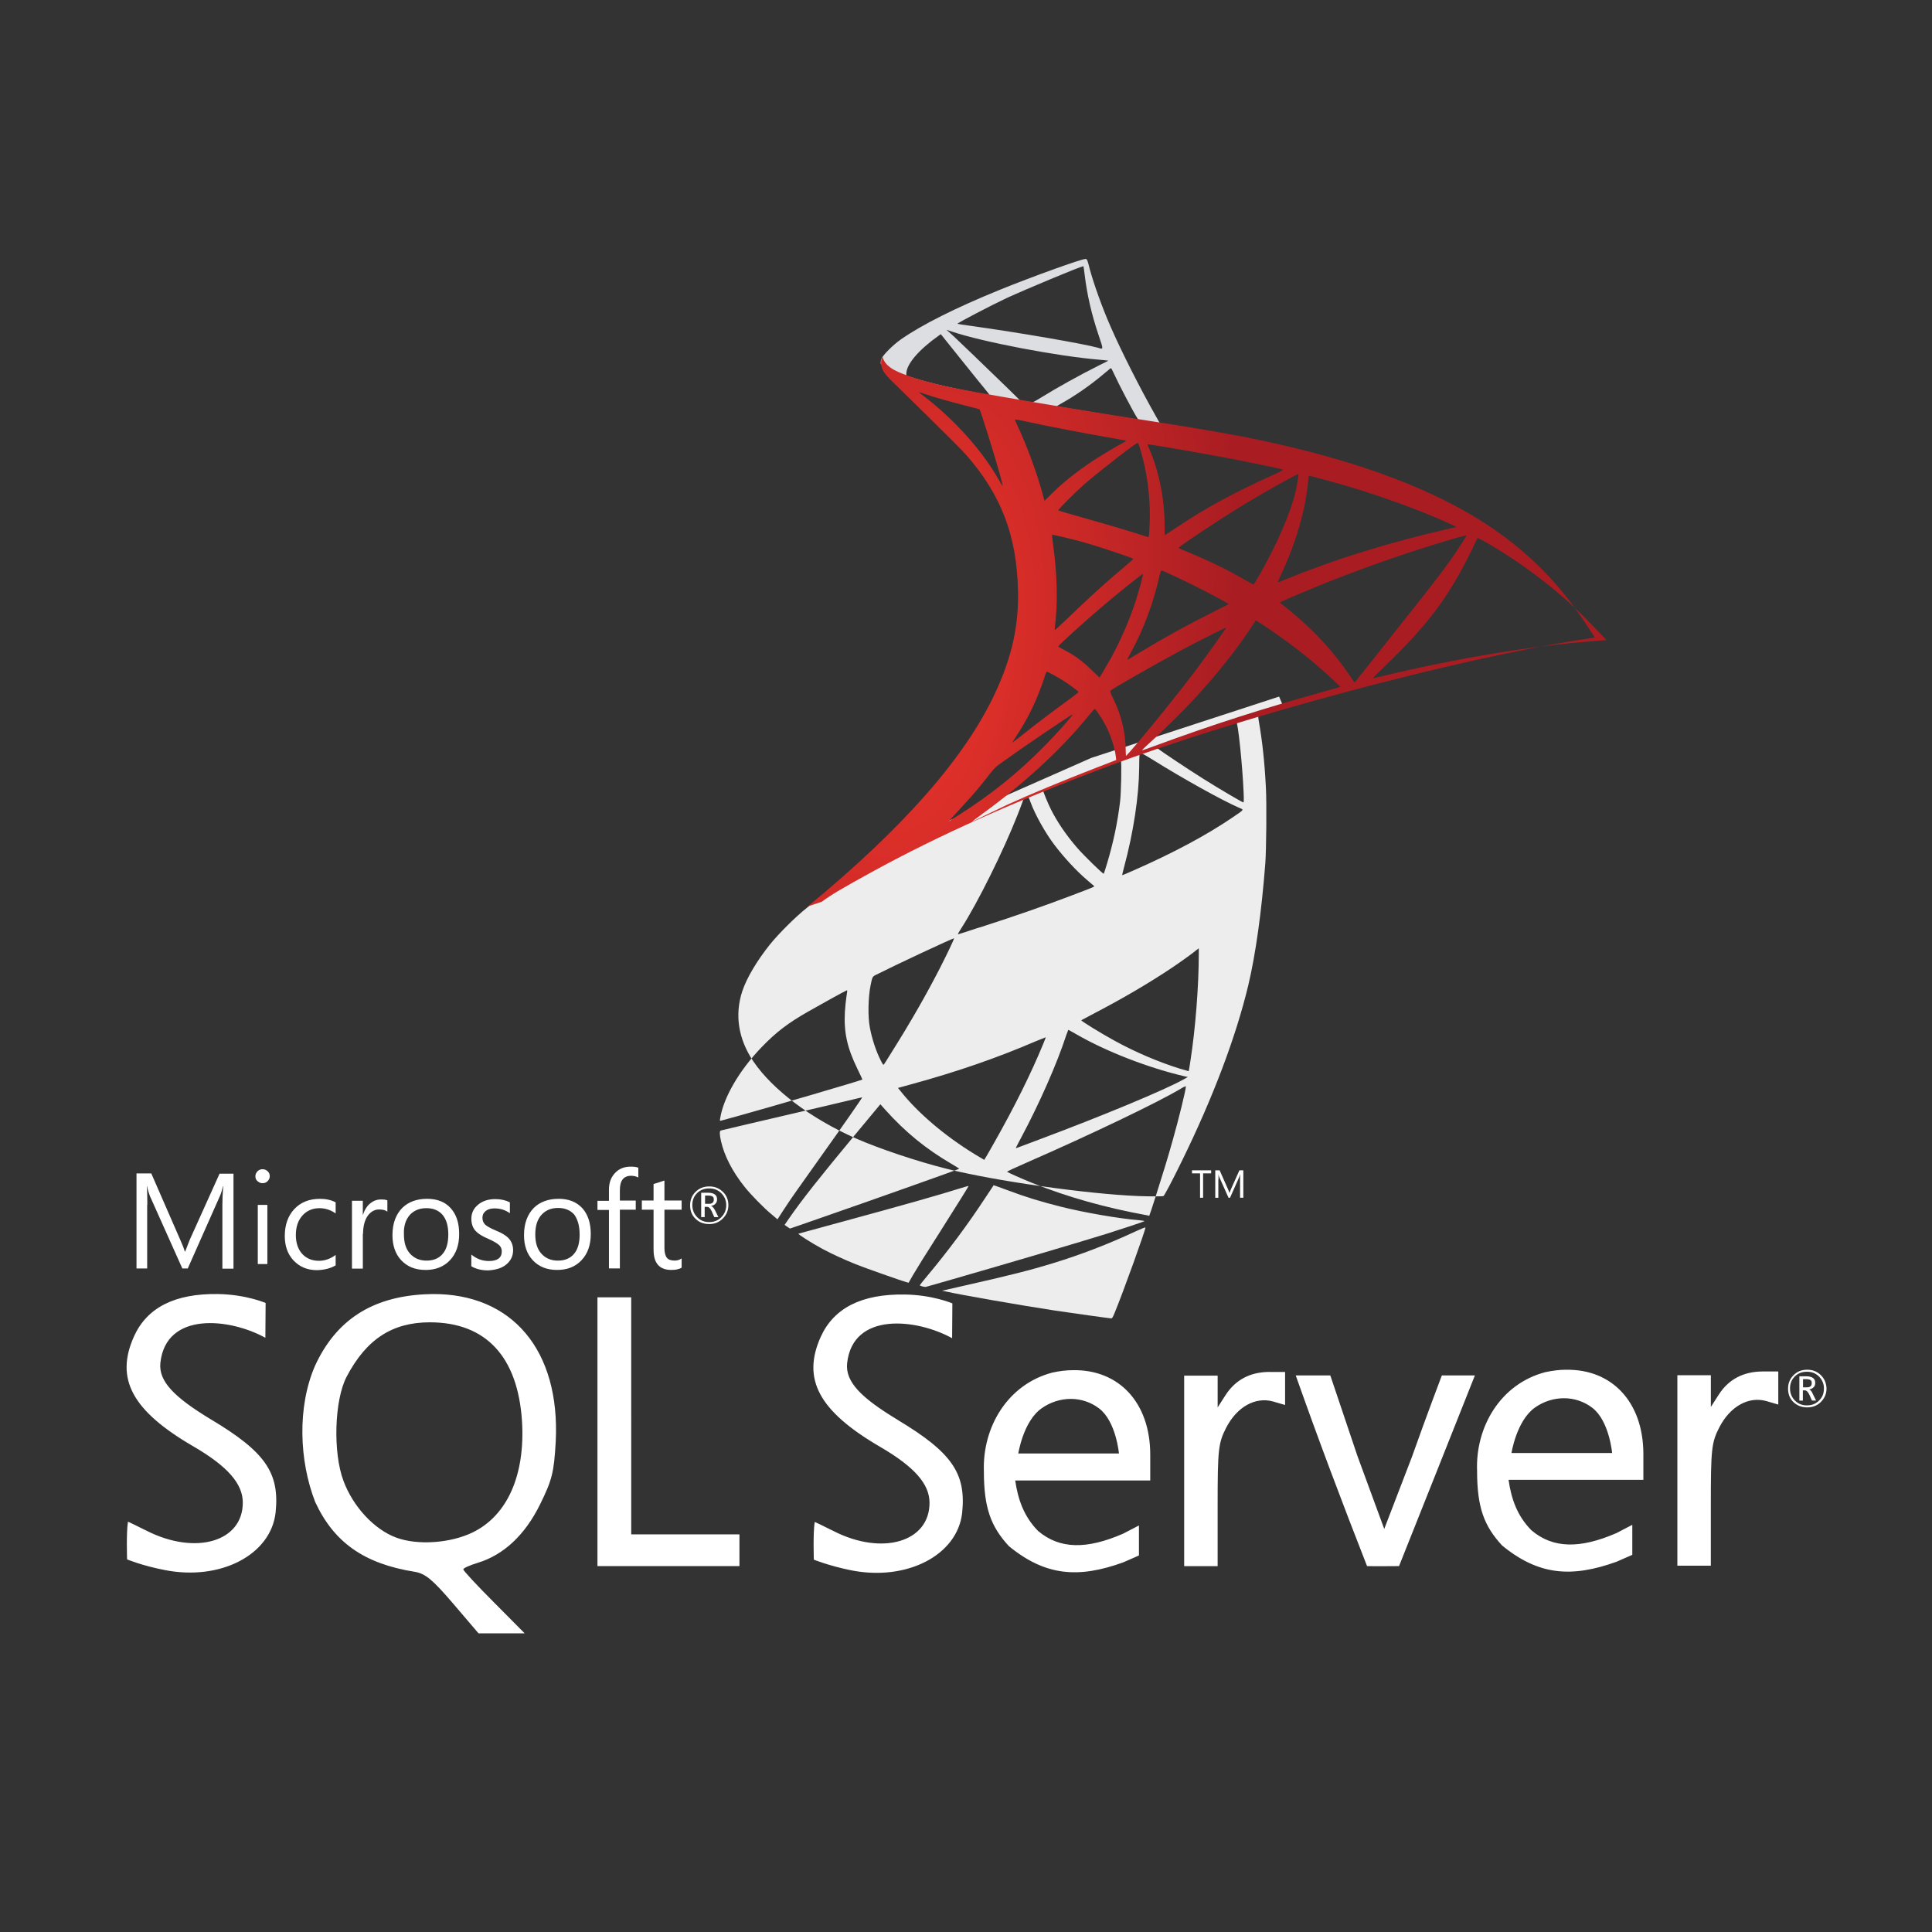 <?xml version="1.0" encoding="UTF-8"?>
<!DOCTYPE svg PUBLIC "-//W3C//DTD SVG 1.1//EN" "http://www.w3.org/Graphics/SVG/1.1/DTD/svg11.dtd">
<!-- Creator: CorelDRAW 2018 (64 Bit Versão de avaliação) -->
<svg xmlns="http://www.w3.org/2000/svg" xml:space="preserve" width="100mm" height="100mm" version="1.1" style="shape-rendering:geometricPrecision; text-rendering:geometricPrecision; image-rendering:optimizeQuality; fill-rule:evenodd; clip-rule:evenodd"
viewBox="0 0 10000 10000"
 xmlns:xlink="http://www.w3.org/1999/xlink">
 <rect x="0" y="0" width="10000" height="10000" fill="#333333" stroke="none"/>
 <defs>
  <style type="text/css">
   <![CDATA[
    .fil3 {fill:white}
    .fil0 {fill:url(#id0)}
    .fil1 {fill:url(#id1)}
    .fil2 {fill:url(#id2)}
   ]]>
  </style>
  <linearGradient id="id0" gradientUnits="userSpaceOnUse" x1="-7973.18" y1="3973.91" x2="-5130.09" y2="5656.82">
   <stop offset="0" style="stop-opacity:1; stop-color:#909CA9"/>
   <stop offset="1" style="stop-opacity:1; stop-color:#EDEDEE"/>
  </linearGradient>
  <linearGradient id="id1" gradientUnits="userSpaceOnUse" x1="-7918.46" y1="35613.71" x2="-5628.94" y2="35613.71">
   <stop offset="0" style="stop-opacity:1; stop-color:#939FAB"/>
   <stop offset="1" style="stop-opacity:1; stop-color:#DCDEE1"/>
  </linearGradient>
  <radialGradient id="id2" gradientUnits="userSpaceOnUse" gradientTransform="matrix(-0.67 -0.101 -0.204 1.341 8582 -699)" cx="4718.06" cy="3439.82" r="2388.6" fx="4718.06" fy="3439.82">
   <stop offset="0" style="stop-opacity:1; stop-color:#EE352C"/>
   <stop offset="1" style="stop-opacity:1; stop-color:#A91D22"/>
  </radialGradient>
 </defs>
 <g id="Camada_x0020_1">
  <g id="_2371313811776">
   <path class="fil0" d="M6620.59 3605.47l-971.7 317.3 -845.36 373.1 -236.5 62.44c-60.23,57.29 -123.39,115.32 -191.69,174.07 -74.92,64.63 -144.69,123.4 -198.31,165.99 -59.49,47.01 -147.63,135.14 -192.43,190.95 -66.84,83.73 -119.71,172.59 -142.48,240.91 -40.4,123.39 -20.56,248.24 57.29,363.56 99.89,146.89 298.93,296.71 531.01,398.81 118.26,52.15 317.29,118.98 467.12,156.44 248.98,63.16 730.79,131.47 995.92,141.76 53.61,2.2 125.59,2.2 128.52,0 5.89,-3.69 47.02,-82.26 94.76,-179.94 163.06,-332.72 280.57,-644.87 344.46,-911.47 38.19,-161.58 68.3,-376.78 88.12,-631.63 5.15,-71.24 7.35,-309.94 2.94,-390.74 -6.61,-132.2 -18.36,-239.43 -36.71,-344.46 -2.94,-15.42 -3.68,-29.38 -2.21,-30.11 2.93,-2.21 11.74,-5.14 131.46,-39.67l-24.22 -57.28 0 -0.02 0.01 0 0 -0.01zm-221.81 130.01c8.81,0 32.31,225.48 38.18,367.97 1.48,30.11 0.73,49.94 -0.73,49.94 -5.87,0 -124.13,-69.76 -208.58,-122.64 -73.45,-46.28 -212.99,-138.83 -235.02,-156.45 -7.36,-5.14 -6.63,-5.87 53.61,-26.44 102.08,-34.53 344.46,-112.38 352.54,-112.38zm-495.03 163.06c6.61,0 23.5,9.53 63.89,34.51 151.3,94.75 356.96,209.33 445.09,247.53 27.17,11.75 30.1,7.33 -32.32,49.94 -133.67,91.07 -300.4,180.67 -504.58,271.01 -35.99,16.16 -66.1,28.64 -66.83,28.64 -1.46,0 2.93,-18.35 8.8,-40.39 49.21,-182.89 77.13,-367.98 78.6,-516.34 0.74,-73.45 0.74,-73.45 7.35,-75.64 -1.48,0.74 -0.74,0.74 0,0.74zm-102.09 38.92c4.4,4.4 1.47,168.93 -4.41,213.73 -13.22,107.23 -33.79,207.11 -67.56,319.5 -8.08,27.15 -15.44,49.93 -16.89,51.4 -2.96,3.67 -103.58,-94.75 -136.63,-132.94 -57.29,-66.11 -102.08,-132.21 -135.13,-196.84 -16.9,-33.05 -43.33,-97.67 -41.13,-99.88 11.75,-8.08 398.81,-157.9 401.75,-154.97l0 0zm-480.34 188.75c0.73,0 1.46,0 2.21,0.73 1.46,1.47 6.61,13.23 11.02,26.44 23.49,63.9 76.37,157.91 121.92,218.14 49.94,66.11 115.31,136.61 169.65,182.88 17.63,14.69 33.78,28.64 35.98,30.85 4.41,4.41 5.88,3.66 -113.84,49.21 -138.8,52.88 -290.11,105.76 -463.44,161.57 -38.43,10.89 -83.59,27.82 -123.1,39.11 -6.62,2.21 -4.41,-1.47 14.68,-31.58 85.93,-134.41 216.66,-398.08 290.11,-584.63 12.49,-32.32 24.98,-64.63 27.18,-71.98 2.94,-10.29 6.61,-13.95 16.15,-19.1 5.14,-1.45 10.29,-2.93 12.49,-2.93l-1.01 1.29zm-383.38 730.78c2.19,1.48 -35.27,80.06 -71.99,152.04 -71.24,138.81 -149.09,275.43 -253.38,441.41 -17.63,28.64 -34.52,55.09 -36.72,58.03 -3.67,5.14 -5.15,3.66 -16.9,-19.1 -24.97,-49.21 -45.54,-112.38 -56.55,-170.4 -11.03,-57.3 -8.82,-157.17 3.67,-218.87 9.54,-45.53 8.82,-44.79 30.85,-55.82 94.01,-47.73 398.08,-190.22 401.02,-187.29l0 0zm1266.93 51.42l0 30.85c0,163.78 -17.62,388.53 -43.34,552.32 -4.41,28.64 -8.09,52.13 -8.81,52.88 0,0 -21.3,-5.87 -46.27,-13.23 -110.16,-34.52 -229.88,-85.2 -337.85,-144.68 -71.26,-38.93 -174.81,-102.83 -171.86,-105.78 0.72,-0.72 31.57,-16.88 67.55,-35.98 143.98,-74.91 282.04,-155.7 401.76,-235.76 44.81,-30.12 112.37,-78.58 127.07,-91.81l11.75 -8.81 0 0zm-1821.46 217.39c2.93,0 2.2,5.88 -2.21,32.32 -2.94,19.1 -6.61,54.35 -8.07,78.58 -5.89,107.24 11.75,186.56 64.63,295.26 14.69,30.11 26.45,55.09 25.71,55.81 -5.15,4.42 -491.35,146.91 -644.13,188.77 -45.53,12.48 -85.19,23.5 -88.14,24.22 -5.13,1.48 -5.87,0.75 -3.67,-11.75 16.89,-107.96 99.16,-248.98 213.73,-367.96 76.39,-79.32 137.35,-125.59 241.64,-185.09 74.91,-42.59 190.22,-106.48 199.04,-109.42 0,-0.74 0.73,-0.74 1.46,-0.74l0.01 0zm1145.76 204.92c0.73,-0.73 18.36,8.82 39.65,21.3 157.18,91.08 376.05,175.54 562.59,218.87l16.9 3.68 -23.5 13.21c-97.68,54.35 -418.64,188.02 -746.94,310.68 -47.75,17.62 -94.75,35.26 -103.57,38.92 -8.81,3.67 -16.89,5.88 -16.89,5.15 0,-0.75 13.22,-26.45 30.1,-58.03 91.81,-171.86 184.36,-381.18 231.37,-526.6 5.89,-13.96 9.55,-26.44 10.29,-27.18l0 0zm-116.78 38.19c0.75,0.75 -5.14,16.16 -12.49,33.79 -63.89,154.97 -147.63,323.9 -254.86,513.39 -27.17,48.48 -49.94,87.41 -50.68,87.41 -0.73,0 -22.77,-13.23 -49.2,-29.39 -155.72,-95.48 -293.79,-212.99 -384.12,-326.83l-13.23 -16.16 66.83 -18.37c239.44,-65.36 442.87,-135.87 644.86,-222.53 28.65,-11.76 52.16,-21.31 52.89,-21.31l0 0zm725.65 253.39c0,0 0.73,0.74 0,0 0.73,16.9 -36.73,168.2 -67.58,277.62 -25.7,91.81 -47.75,163.79 -88.13,290.85 -17.63,55.83 -33.04,102.09 -33.79,102.09 -0.73,0 -5.14,-0.73 -9.54,-2.19 -218.13,-39.67 -413.5,-94.76 -597.12,-168.2 -51.42,-20.57 -124.86,-53.62 -129.26,-57.29 -1.47,-1.48 42.6,-22.04 98.42,-46.28 334.18,-146.15 680.84,-312.14 799.82,-383.37 13.95,-8.82 24.97,-13.22 27.18,-13.22l0 -0.01zm-1675.3 57.29c1.46,1.47 -91.81,135.88 -222.55,318.76 -45.54,63.9 -98.42,138.81 -118.24,166.72 -19.84,27.91 -49.95,71.98 -66.84,98.42l-30.86 47.74 -33.05 -27.91c-38.93,-32.32 -106.49,-101.36 -136.61,-139.55 -63.16,-78.58 -105.75,-161.58 -122.65,-237.22 -8.08,-35.26 -8.08,-52.9 -0.74,-55.09 11.01,-2.93 207.12,-49.21 390.74,-91.82 102.09,-23.49 220.33,-51.4 262.93,-61.68 42.6,-10.3 77.13,-18.37 77.87,-18.37l0 0zm94 36l23.5 26.43c105.77,118.25 213.74,205.67 344.47,282.03 23.51,13.23 41.13,24.98 39.65,25.73 -5.13,3.66 -453.89,163.03 -661.74,235.01 -116.78,41.12 -213,74.17 -213.72,74.17 -0.73,0 -7.35,-4.4 -14.7,-9.54l-13.22 -9.55 21.3 -30.84c69.03,-99.89 155.72,-209.32 344.47,-437l129.99 -156.44 0 0zm586.11 419.36c0.72,-0.73 33.04,11.02 72.7,25.72 95.49,35.99 171.12,58.75 272.49,84.46 124.86,31.59 305.54,62.43 412.04,71.24 16.16,1.47 24.97,2.94 22.03,5.15 -5.15,2.94 -113.1,38.93 -192.43,63.9 -126.33,39.65 -511.92,153.49 -826.27,243.84 -58.02,16.89 -107.97,30.84 -110.9,31.57 -7.34,1.48 -31.59,-5.14 -31.59,-8.08 0,-1.46 17.63,-24.22 38.93,-49.2 105.76,-126.33 210.79,-267.34 298.2,-401.01 24.22,-36.74 44.8,-66.85 44.8,-67.58l0 -0.01zm-129.28 3.69c0.73,0.73 -51.41,84.45 -142.47,228.4 -38.94,60.96 -82.27,130 -97.7,154.24 -14.69,23.51 -36.72,60.23 -49.2,80.79l-21.3 37.47 -11.01 -2.94c-26.45,-7.35 -212.27,-72.72 -261.48,-92.55 -60.96,-24.24 -124.12,-53.61 -171.13,-78.58 -58.75,-31.59 -132.19,-78.6 -126.32,-80.06 1.46,-0.73 102.09,-27.92 223.27,-60.96 321.69,-87.41 500.16,-138.08 616.95,-174.8 21.31,-6.61 39.66,-11.76 40.39,-11.01l0 0zm914.41 214.45l0.73 0c2.94,7.35 -116.04,337.85 -159.39,442.14 -9.53,23.51 -13.19,29.39 -18.34,28.64 -12.49,-0.72 -185.08,-24.96 -290.12,-40.39 -182.87,-27.9 -489.88,-81.53 -567,-99.15l-17.62 -3.67 109.42 -24.98c235.03,-52.88 348.14,-81.52 462.71,-116.78 144.69,-44.06 287.92,-99.15 432.6,-166.71 22.77,-10.29 41.86,-18.37 47.01,-19.1l0 0z"/>
   <path class="fil1" d="M5618.78 1340.4c-16.16,-2.19 -276.9,91.82 -445.08,160.11 -226.96,92.56 -403.22,180.7 -511.92,257.06 -40.39,28.66 -91.08,79.33 -99.15,99.16 -2.93,7.34 -4.41,16.16 -4.41,24.97l98.42 93.27 234.29 74.92 557.46 99.89 637.5 109.44 6.62 -55.09c-2.2,0 -3.68,-0.73 -5.86,-0.73l-83.75 -13.23 -16.88 -30.11c-86.67,-152.77 -182.15,-342.26 -237.96,-470.06 -43.33,-99.15 -84.47,-213.72 -107.24,-295.98 -12.49,-49.94 -13.95,-52.88 -22.02,-53.61l0 -0.02 -0.02 0.01 0 0zm-11.76 37.47l0.75 0c0.73,0.72 3.66,21.3 6.61,45.52 12.47,102.84 35.26,201.98 71.24,309.22 27.17,80.79 27.17,76.39 -4.41,66.83 -74.91,-20.56 -410.56,-78.58 -653.66,-112.36 -38.93,-5.15 -71.98,-10.29 -71.98,-11.02 -2.94,-2.93 175.53,-96.22 254.12,-132.93 100.62,-46.28 376.78,-161.59 397.33,-165.26l0 0zm-708.02 329.03l28.66 9.54c155.69,52.89 547.15,127.81 763.1,145.43 24.22,2.21 44.8,4.42 45.52,4.42 0.73,0.73 -19.82,11.75 -46.26,24.22 -104.29,52.15 -218.87,116.05 -298.19,165.26 -23.5,14.68 -44.81,26.44 -47.74,26.44 -2.94,0 -18.35,-2.94 -34.51,-5.14l-29.38 -4.42 -73.44 -71.98c-129.26,-125.58 -230.62,-222.53 -269.55,-259.26l-38.2 -34.51 -0.01 0zm-29.37 22.77l103.56 129.27c56.55,71.24 113.84,141.01 126.34,156.43 12.47,15.43 22.76,27.92 22.03,28.65 -2.94,2.21 -149.82,-26.44 -227.69,-44.06 -80.05,-18.37 -113.1,-27.18 -162.31,-42.6l-40.4 -13.23 0 -10.29c0.73,-49.21 63.17,-122.65 168.93,-197.56l9.55 -6.61 -0.01 0zm879.88 176.27c2.95,0 6.61,6.61 15.42,26.44 24.97,55.08 102.84,203.45 121.92,232.08 5.89,9.56 16.16,10.29 -87.39,-6.6 -248.98,-40.41 -329.04,-53.61 -329.04,-55.08 0,-0.73 7.35,-5.88 16.89,-11.02 77.12,-42.59 154.97,-96.95 224.02,-154.97 16.89,-13.96 32.31,-27.18 35.24,-29.39 0.74,-1.47 2.21,-2.2 2.95,-1.47l-0.01 0.01z"/>
   <path class="fil2" d="M4567.76 1846.45c0,0 -16.15,25.71 -0.73,63.9 9.56,23.5 37.46,52.14 69.04,81.52 0,0 326.83,318.76 366.49,364.3 180.67,208.58 259.27,414.23 266.61,697.74 4.41,182.14 -30.12,342.25 -116.05,528.07 -152.77,333.45 -475.2,701.42 -972.43,1109.78l72.73 -24.24c47,-35.26 110.9,-72.71 260.73,-154.97 345.92,-189.51 735.19,-363.57 1212.59,-542.78 687.44,-258.53 1817.79,-561.13 2461.16,-659.54l66.85 -10.29 -10.29 -16.16c-58.75,-91.08 -99.15,-147.62 -147.64,-207.85 -141,-174.8 -312.12,-316.55 -521.45,-434.07 -287.91,-160.84 -660.29,-286.43 -1131.8,-379.7 -88.87,-17.64 -284.24,-51.42 -442.88,-75.66 -336.39,-52.13 -553.79,-88.13 -793.22,-129.26 -85.92,-14.69 -214.46,-36.72 -299.66,-55.08 -44.07,-9.56 -128.52,-29.39 -194.62,-52.15 -52.88,-20.58 -129.27,-41.14 -145.43,-103.57l0 0.01zm189.5 183.62c0.73,-0.73 12.48,3.66 27.91,8.81 27.91,9.54 63.89,20.56 106.5,32.32 31.97,8.8 65.04,18.06 96.78,26 44.07,11.01 80.79,21.29 81.52,21.29 5.15,5.15 79.33,242.36 104.3,333.44 9.54,34.53 16.9,63.9 16.16,63.9 -0.75,0.74 -8.82,-11.75 -18.36,-28.64 -85.94,-151.3 -221.81,-304.8 -378.99,-428.2 -20.56,-14.67 -35.98,-27.89 -35.98,-28.63l0.16 -0.29zm495.76 141.01c3.68,0 19.84,2.21 39.66,6.61 124.86,27.91 348.87,70.51 492.09,94.75 24.24,3.67 43.34,8.08 43.34,9.54 0,1.48 -8.82,6.61 -19.84,12.49 -24.23,12.48 -121.92,70.5 -154.23,92.54 -81.53,54.35 -154.97,113.1 -207.85,165.98 -21.3,21.31 -39.67,38.93 -39.67,38.93 0,0 -4.39,-12.48 -8.08,-27.91 -26.43,-102.09 -81.52,-253.39 -131.46,-359.88 -8.08,-16.89 -14.7,-32.32 -14.7,-33.78 0,1.47 0,0.74 0.75,0.74l-0.01 -0.01zm636.04 121.19c4.41,1.46 11.75,26.44 26.44,81.52 27.18,106.5 39.67,225.48 35.26,336.39 -1.47,30.84 -2.94,59.48 -4.41,63.17l-2.2 7.33 -38.19 -12.48c-78.59,-24.97 -206.38,-62.44 -315.81,-93.28 -62.44,-16.89 -113.1,-32.31 -113.1,-33.78 0,-4.41 91.07,-95.48 129.99,-130 74.17,-65.38 275.41,-221.08 282.03,-218.87l-0.01 0zm50.68 7.33c2.21,-2.19 304.07,49.95 441.42,76.39 102.09,19.83 250.45,50.68 259.26,54.36 4.4,1.46 -11.02,10.27 -60.23,32.31 -193.9,87.4 -337.86,165.98 -481.06,261.47 -37.46,24.97 -69.05,45.53 -69.78,45.53 -0.73,0 -1.46,-21.29 -1.46,-47 0,-139.54 -27.92,-280.56 -79.34,-399.54 -5.14,-11.75 -9.54,-22.77 -8.81,-23.51l0 -0.01zm780.73 154.25c2.21,2.2 -7.35,61.7 -16.16,96.95 -26.44,109.43 -97.68,271.76 -185.07,424.52 -15.44,27.17 -29.39,49.21 -30.87,49.94 -1.45,0.73 -21.28,-10.29 -44.06,-23.51 -85.19,-49.94 -182.14,-96.95 -287.91,-141.02 -29.36,-12.48 -55.08,-22.77 -55.81,-24.23 -5.15,-4.41 231.35,-160.85 356.21,-235.76 99.15,-60.22 260.73,-149.83 263.67,-146.89l0 0zm55.81 8.81c6.62,0 140.29,36.73 210.05,57.29 172.61,51.42 370.91,124.13 500.17,182.88l53.61 24.25 -37.44 8.8c-315.81,72.71 -586.1,156.45 -846.84,262.21 -21.3,8.81 -40.4,16.16 -41.85,16.16 -1.47,0 5.87,-16.89 15.42,-37.46 78.59,-166.72 129.27,-340.79 141.74,-489.16 0.75,-13.96 2.93,-24.97 5.14,-24.97l0 0zm-1330.83 305.54c2.2,-2.21 104.29,22.04 159.38,37.45 83.73,23.51 261.46,82.99 261.46,87.4 0,0.74 -19.83,17.63 -43.32,38.2 -96.22,80.06 -188.76,164.51 -299.67,271.74 -33.06,31.6 -60.96,57.3 -62.42,57.3 -1.47,0 -2.2,-4.42 -1.47,-10.29 16.89,-123.39 13.22,-282.03 -10.28,-442.88 -2.21,-20.57 -4.41,-38.19 -3.68,-38.92l0 0zm2145.36 2.21c1.45,1.46 -47.01,77.84 -77.86,121.17 -44.06,63.16 -108.71,146.91 -254.87,330.52 -77.1,96.94 -163.78,206.38 -192.41,243.1 -29.39,36.72 -53.62,67.56 -54.36,67.56 -0.73,0 -10.27,-13.21 -20.56,-29.37 -82.26,-123.39 -180.68,-231.36 -297.46,-328.3 -22.04,-18.37 -46.26,-38.2 -54.34,-44.08 -8.08,-5.87 -14.7,-11.75 -14.7,-12.48 0,-2.2 124.85,-55.82 219.61,-94.01 165.99,-67.57 392.18,-148.36 561.86,-200.51 88.87,-27.91 183.62,-55.08 185.09,-53.61l0 0.01zm56.55 14.68c2.93,-0.73 20.56,8.08 41.86,20.55 178.48,102.1 353.27,233.57 491.36,368.71 38.92,38.2 135.14,138.08 133.66,138.82 0,0 -33.79,2.93 -73.44,5.87 -309.21,23.51 -705.07,88.86 -1085.53,180.67 -25.7,5.87 -48.47,11.01 -49.94,11.01 -1.46,0 27.18,-28.63 63.17,-63.15 223.27,-215.2 325.37,-351.07 445.81,-593.45 16.89,-35.98 31.58,-66.83 33.05,-69.03 -0.74,0 -0.74,0 0,0l0 0zm-1635.64 167.46c10.29,2.2 105.76,47.01 177.74,82.99 66.1,33.04 165.26,85.93 170.4,90.34 0.73,0.73 -34.53,19.09 -77.85,40.39 -138.09,69.04 -256.33,134.4 -379.73,209.32 -35.25,21.3 -64.63,38.94 -65.36,38.94 -2.94,0 -2.21,-2.96 17.63,-38.94 66.1,-120.44 118.98,-264.4 149.1,-404.69 2.93,-11.01 5.87,-18.35 8.07,-18.35l0 0zm-95.49 17.62c2.21,2.21 -22.76,92.54 -38.18,141.75 -30.12,93.28 -80.8,210.06 -130,298.19 -11.76,20.56 -29.39,50.67 -38.93,67.56l-18.36 29.38 -41.13 -39.65c-47.74,-46.27 -86.67,-74.92 -136.6,-100.63 -19.85,-10.27 -35.26,-19.09 -35.26,-20.56 0,-5.87 125.59,-119.71 221.8,-201.97 69.04,-59.49 214.46,-176.27 216.66,-174.07zm583.91 240.17l36 23.5c82.24,53.62 179.18,124.86 253.38,187.29 41.85,34.51 122.63,107.23 138.81,124.86l8.8 9.55 -59.48 16.89c-336.39,93.27 -596.39,176.26 -899.72,287.91 -33.78,12.48 -62.43,22.76 -64.64,22.76 -4.39,0 -8.08,3.67 67.58,-66.11 193.9,-178.45 365.76,-375.3 493.56,-567l25.71 -39.65 0 0zm-153.51 38.2c1.47,1.46 -99.15,143.21 -159.38,223.26 -71.98,95.49 -199.78,255.59 -287.91,359.88 -36.71,43.34 -68.29,79.33 -69.76,80.07 -2.21,0.73 -2.95,-10.29 -2.95,-27.18 0,-88.88 -22.76,-183.62 -62.42,-264.41 -16.9,-33.78 -19.84,-41.86 -16.15,-45.53 13.95,-12.49 227.67,-134.41 362.81,-207.12 91.07,-48.47 233.54,-120.45 235.76,-118.98l0 0.01zm-928.36 227.68c2.21,0 19.1,8.8 38.2,19.09 47,25.71 88.87,54.35 126.32,85.2 1.46,1.47 -17.62,16.9 -42.59,35.25 -69.78,49.94 -175.54,130 -237.22,179.21 -64.65,51.42 -66.84,52.88 -59.5,41.87 48.48,-74.19 72.7,-116.05 98.42,-169.66 22.76,-47.73 45.53,-104.29 61.68,-153.5 5.88,-21.3 13.23,-37.46 14.69,-37.46l0 0zm247.52 193.89c3.66,-0.72 8.08,5.88 27.9,35.26 41.87,62.42 74.19,146.16 82.28,213.73l1.45 14.69 -100.61 38.93c-179.95,69.77 -345.93,138.81 -458.31,190.22 -31.58,14.69 -86.66,41.13 -122.65,58.76 -35.99,18.36 -65.37,32.31 -65.37,31.58 0,-0.73 22.77,-17.62 50.67,-38.2 219.62,-159.36 409.84,-334.17 552.32,-508.97 15.43,-18.37 29.39,-35.26 30.85,-35.99l1.47 -0.01zm-113.84 27.91c2.94,2.94 -80.78,97.68 -138.07,155.7 -141.75,144.7 -282.04,257.81 -456.11,367.98 -22.03,13.95 -41.86,26.43 -44.06,27.91 -5.15,2.94 1.46,-4.41 77.85,-87.41 48.47,-52.15 85.19,-96.21 127.06,-150.55 27.91,-35.99 33.05,-41.13 73.45,-69.79 107.97,-77.85 356.95,-246.78 359.89,-243.84l-0.01 0z"/>
  </g>
  <path class="fil3" d="M2237.09 6698.06c-13.55,0 -27.1,1.3 -40.53,1.3 -273.65,14.58 -458.22,135.01 -566.14,370.2 -92.3,212.71 -82.22,490.75 1.04,704.76 96.81,209.11 253.25,319.47 514.37,361.15 55.25,9.05 92.3,39.39 199.3,164.32l131.67 154.26 238.79 0 -158.78 -160.07c-87.77,-87.77 -158.77,-164.19 -158.77,-170.91 0,-6.7 33.58,-21.42 74.22,-33.8 133.99,-40.55 245.26,-144.06 323.09,-302.7 62.99,-127.39 72.03,-166.78 81.07,-325.27 23.62,-471.79 -225.12,-766.74 -639.34,-763.37l0.01 0.14 0 -0.01zm209.36 1233.74c-116.17,56.27 -284.86,67.5 -394.97,27.1 -113.85,-41.81 -224.08,-160.05 -273.66,-293.9 -55.11,-146.38 -47.24,-416.41 15.75,-538.01 101.33,-193.62 235.32,-282.68 431.13,-282.68 290.43,0 455.65,177.88 477.2,512.19 17.05,279.07 -76.41,488.43 -255.32,575.18l-0.13 0.12zm4125.11 -830.75c-100.16,0 -176.83,40.54 -228.48,120.42l-40.52 63.26 0 -164.45 -173.35 0 0 986.16 173.23 0 0 -315.21c0,-288.23 3.6,-321.92 43.87,-400.8 55.52,-108.16 151.02,-162.1 243.33,-136.29l61.95 18.07 0 -170.9 -80.03 0 0 -0.26zm-1018.43 -9.04c-33.95,0 -69.97,4.52 -105.84,12.4 -231.97,60.66 -362.72,282.67 -354.72,511.15 0,191.3 37.17,286.93 129.47,387.24 189.11,155.14 360.13,167.53 590.92,84.29 39.38,-16.78 82.23,-36.15 82.23,-36.15l0 -155.14 -82.23 42.59c-186.78,81.32 -327.47,81.32 -440.17,-14.46 -71.88,-73.19 -103.52,-160.97 -118.09,-261.12l698.96 0 0 -132.97c0,-271.06 -163.15,-442.22 -400.67,-437.83l0.14 0zm-282.69 432.42c0,0 25.83,-169.09 121.6,-235.44 46.09,-32.54 99,-48.28 150.76,-48.28 51.9,0 103.65,16.78 146.38,49.44 87.78,67.51 102.49,232.99 102.49,232.99l-521.22 0 0 1.29 -0.01 0zm-4179.19 -177.87c-187.93,-113.85 -271.31,-195.95 -261.12,-292.76 29.17,-267.84 360.13,-230.79 543.42,-129.46l1.3 -180.19c0,0 -101.33,-43.88 -246.55,-46.21 -222.79,-3.36 -366.84,69.7 -434.34,218.4 -99.14,219.43 -11.36,384.9 305.92,569.5 178.13,103.64 256.86,193.61 256.86,291.71 0,202.66 -244.34,273.39 -496.43,146.25 -51.88,-25.82 -95.77,-47.38 -98.09,-47.38 -9.05,57.45 -4.38,194.91 -4.38,194.91 0,0 77.45,32.54 193.61,54.98 288.09,57.44 550.26,-77.71 575.04,-297.14 21.56,-206 -52.93,-314.05 -335.22,-482.75l-0.01 0.14 -0.01 0zm7014.54 -256.87c-33.82,0 -69.7,4.64 -107.14,12.52 -231.69,60.66 -362.2,282.69 -353.29,511.16 0,191.04 37.05,285.78 129.33,385.94 189.11,155.29 360.14,167.8 592.1,84.43 39.24,-16.78 81.96,-35.87 81.96,-35.87l0 -155.41 -82.09 42.84c-187.16,81.06 -327.86,81.06 -440.15,-14.71 -72.29,-73.06 -103.66,-159.8 -118.25,-261.13l697.81 -0.01 0 -132.95c0,-269.76 -163.17,-441.06 -400.67,-436.53l0.39 -0.28 0 0zm-282.68 432.41c0,0 26.07,-168.83 121.72,-236.48 45.95,-32.64 98.87,-48.4 150.63,-48.4 51.63,0 103.66,16.78 146.39,49.56 87.78,67.52 102.5,234.16 102.5,234.16l-521.1 0 -0.15 1.17 0.01 -0.01zm-3177.41 -173.34c-187.93,-113.59 -271.07,-195.96 -261,-292.77 29.17,-267.97 360.14,-230.79 543.43,-129.46l1.29 -180.19c0,0 -101.33,-43.89 -246.55,-45.96 -222.79,-3.35 -366.84,69.71 -434.46,218.4 -99.01,219.43 -10.08,384.92 306.17,569.5 177.88,103.53 256.61,192.33 256.61,290.43 0,202.66 -244.22,274.56 -496.31,146.24 -51.63,-25.81 -95.51,-47.12 -98.1,-47.12 -9.04,57.44 -4.38,194.92 -4.38,194.92 0,0 76.54,31.37 192.32,54.98 288.36,57.57 550.65,-77.45 575.32,-296.88 21.42,-204.98 -52.93,-313.02 -334.33,-481.86l0 -0.23 -0.01 0zm4478.65 -250.03c-100.16,0 -177.73,40.65 -228.46,120.56l-40.55 62.98 0 -164.18 -173.34 0 0 985.9 173.22 0 0 -315.2c0,-288.11 3.48,-321.93 43.9,-400.67 55.5,-108.03 151,-162.11 243.3,-136.17l61.95 18.06 0 -171.27 -80.02 -0.01 0 0zm-5857.21 244.34l0 -628.11 -174.76 0 0 1391.23 734.98 0 0 -164.31 -560.21 0 0 -598.81 -0.01 0zm4041.72 195.81l-144.05 374.84 -138.52 -376.91 -140.69 -417.69 -178.89 0c115.92,328.64 242,662.94 369.16,987.07 55.12,1.28 110.36,0 165.47,0l194.53 -488.44 198.14 -498.51 -171.03 0.01c0,0 -75.52,198 -154.24,419.76l0.12 -0.13 0 0zm-3638.99 -1203.02c28.14,0 51.63,-9.02 70.99,-28.39 19.09,-19.11 29.17,-41.57 29.17,-69.7 0,-28.15 -10.08,-51.64 -29.17,-69.71 -19.36,-18.07 -41.7,-27.11 -69.71,-27.11 -28.38,0 -51.88,9.04 -70.99,28.14 -19.36,19.11 -28.14,42.61 -28.14,69.71 0,28.4 9.04,51.88 28.14,69.71 18.07,18.06 41.57,27.1 69.71,27.1l0 0.25zm-61.96 -160.05c16.78,-16.78 37.18,-24.53 63.25,-24.53 24.53,0 44.93,7.76 61.97,24.53 16.78,16.78 25.81,37.17 25.81,61.95 0,24.78 -9.03,46.22 -25.81,62.99 -17.04,16.77 -37.44,24.78 -61.97,24.78 -24.91,0 -45.18,-7.74 -61.96,-24.78 -16.78,-16.77 -25.81,-38.21 -25.81,-62.99 0,-24.78 7.74,-45.17 24.52,-61.95zm41.69 71l11.35 0c8.02,0 15.89,7.74 22.59,22.45l13.57 30.46 21.29 0 -16.77 -33.83c-6.84,-13.54 -13.55,-21.42 -21.43,-23.62 9.94,-2.33 17.81,-5.68 23.49,-12.4 5.67,-5.79 7.74,-13.68 7.74,-22.59 0,-10.32 -3.23,-18.05 -10.06,-23.74 -7.75,-6.45 -20.14,-9.93 -36.15,-9.93l-35.87 0 0 126.11 18.06 0 0 -52.93 2.19 0.02zm0 -58.61l15.75 0c11.36,0 19.37,2.32 23.75,5.67 4.26,3.36 5.42,7.76 5.42,15.75 0,14.59 -9.04,21.44 -25.81,21.44l-19.36 0 0 -42.86 0.25 0zm-2886.99 47.37c0,-43.89 -1.28,-76.54 -2.32,-95.77l1.04 0c4.51,22.7 10.06,39.62 14.58,50.85l167.79 374.84 28.15 0 167.79 -378.2c4.53,-10.31 9.05,-25.81 14.6,-47.37l1.28 0c-3.35,37.44 -4.51,69.96 -4.51,95.91l0 330.83 57.43 0 0 -491.79 -72.02 0 -154.24 342.05c-5.69,13.55 -13.56,33.83 -23.63,60.68l-2.33 0c-3.35,-13.3 -11.23,-33.57 -22.45,-58.35l-150.78 -345.56 -76.53 0.01 0 491.78 55.24 0 0 -329.67 0.91 -0.24 0 0zm571.69 0.92l49.58 0 0 306.29 -49.58 0 0 -306.29zm24.79 -112.31c10.33,0 19.11,-3.5 25.81,-10.32 6.85,-6.72 11.37,-15.5 11.37,-25.82 0,-10.07 -3.36,-19.11 -11.23,-25.81 -6.97,-6.85 -15.88,-10.34 -26.07,-10.34 -10.06,0 -19.1,3.49 -25.83,10.34 -6.82,6.7 -11.35,15.74 -11.35,25.81 0,11.23 3.49,19.1 11.35,25.82 7.76,6.82 15.76,10.32 25.83,10.32l0.12 0zm378.21 425.32l0 -53.96c-27.11,20.26 -56.29,30.34 -86.49,30.34 -36.13,0 -65.44,-12.39 -86.87,-36.13 -21.29,-23.49 -32.65,-56.17 -32.65,-96.82 0,-42.6 11.36,-76.43 34.85,-102.24 22.58,-24.78 51.89,-37.17 87.78,-37.17 29.3,0 57.42,9.05 83.39,27.12l0 -57.44c-23.62,-12.39 -50.6,-18.07 -81.07,-18.07 -56.29,0 -100.16,18.07 -132.95,52.94 -32.53,34.84 -49.31,82.22 -49.31,139.4 0,50.85 14.58,93.58 44.93,126.24 31.62,33.55 72.03,50.6 121.59,50.6 38.32,-1.06 69.69,-9.07 96.8,-24.81l0 0zm141.85 -163.29c0,-40.4 9.03,-73.05 25.81,-95.53 15.76,-20.25 34.85,-30.45 57.44,-30.45 19.11,0 32.66,3.48 42.59,11.36l0 -58.61c-7.74,-3.35 -18.97,-4.51 -33.55,-4.51 -20.27,0 -38.33,6.82 -54.21,19.36 -16.78,13.28 -30.2,33.56 -38.08,59.37l-1.28 0.01 0 -71.91 -56.15 0 0 351.1 56.28 0 0 -180.19 1.15 0zm323.08 187.16c52.93,0 95.53,-17.04 127.15,-50.85 31.48,-33.58 47.23,-78.74 47.23,-135.03 0,-57.42 -14.44,-101.32 -43.88,-133.99 -29.16,-32.64 -69.7,-48.41 -122.63,-48.41 -52.93,0 -95.52,15.76 -127.14,46.22 -33.82,33.57 -51.63,80.94 -51.63,141.74 0,52.92 14.45,96.81 44.92,129.47 31.49,33.81 73.19,50.72 125.98,50.72l0 0.13zm-80.02 -286.04c21.42,-22.59 49.57,-33.83 84.41,-33.83 36.16,0 63.26,11.24 83.39,33.83 20.26,23.62 30.34,57.32 30.34,102.36 0,42.85 -9.04,76.54 -28.15,99.13 -19.09,23.63 -47.23,36.14 -84.42,36.14 -36.13,0 -64.15,-12.53 -85.57,-36.14 -21.29,-23.75 -31.5,-56.28 -31.5,-99.13 -2.19,-42.59 9.04,-77.44 31.5,-102.36zm500.83 255.45c21.42,-19.09 32.79,-42.59 32.79,-72.03 0,-25.82 -9.05,-47.24 -25.82,-64.15 -13.69,-13.54 -34.85,-25.82 -65.44,-38.21 -27.12,-11.35 -43.89,-21.43 -52.93,-29.3 -9.03,-9.03 -14.58,-20.25 -14.58,-36.14 0,-14.58 5.68,-25.82 16.79,-34.85 11.35,-9.02 25.81,-13.41 45.18,-13.41 30.33,0 56.27,7.99 80.01,24.91l0 -56.29c-22.71,-11.34 -47.37,-16.76 -75.51,-16.76 -36.14,0 -66.6,9.94 -89.07,29.16 -23.62,19.12 -34.84,43.9 -34.84,73.06 0,25.81 7.74,47.25 22.44,62.98 12.4,13.43 33.58,27.12 63,39.37 28.14,12.4 47.25,23.62 57.43,32.65 10.07,9.05 14.59,20.27 14.59,33.58 0,32.77 -22.45,49.69 -66.35,49.69 -33.82,0 -64.14,-11.1 -91.26,-33.55l0 60.64c24.52,14.73 53.96,21.44 86.48,21.44 41.7,-2.19 74.35,-12.39 96.81,-32.66l0.28 -0.13 0 0zm267.97 -337.67c-52.93,0 -95.52,15.75 -127.15,46.21 -33.56,33.58 -51.63,80.95 -51.63,141.74 0,52.92 14.6,96.81 44.92,129.47 31.63,33.81 73.19,50.72 126.11,50.72 54.21,0 95.53,-17.03 127.14,-50.86 31.63,-33.56 47.37,-78.73 47.37,-135.02 0,-57.44 -14.71,-101.32 -43.89,-133.98 -30.44,-32.66 -70.99,-48.41 -122.62,-48.41l-0.25 0.13zm109.19 184.59c0,42.84 -9.03,76.54 -28.13,99.13 -19.11,23.62 -47.25,36.14 -84.43,36.14 -36.16,0 -64.16,-12.53 -85.59,-36.14 -21.29,-23.75 -31.49,-56.29 -31.49,-99.13 0,-45.18 11.24,-80.03 33.83,-103.53 21.29,-22.46 49.44,-33.82 84.42,-33.82 34.84,0 62.86,11.35 83.11,33.82 18.08,24.78 28.15,58.48 28.15,103.53l0.13 0zm152.07 175.67l56.15 0 0 -303.97 82.22 0 0 -47.26 -82.23 0.01 0 -54.22c0,-49.29 19.1,-74.08 58.6,-74.08 13.3,0 26.85,3.35 36.92,9.04l0 -50.72c-10.07,-4.52 -23.62,-5.55 -40.54,-5.55 -30.33,0 -55.11,9.04 -75.38,28.14 -23.63,22.45 -36.14,51.63 -36.14,91.14l0 57.57 -59.39 0 0 47.23 59.39 0 0 302.83 0.4 -0.16 0 0zm230.65 -95.78c0,68.68 30.35,103.66 92.3,103.66 22.46,0 39.37,-3.61 52.92,-11.62l0 -48.27c-10.32,7.75 -22.59,11.37 -36.14,11.37 -19.09,0 -32.52,-4.54 -40.4,-14.73 -8.01,-10.06 -12.52,-27.11 -12.52,-50.6l0 -198.13 89.05 -0.01 0 -47.25 -89.05 0 0 -103.51c-19.36,6.71 -38.33,12.4 -56.28,18.06l0 85.45 -60.67 0 0 47.25 60.67 0 0 208.21 0.12 0.12zm6040.9 647.2c-19.1,-18.06 -41.69,-27.1 -69.7,-27.1 -28.39,0 -51.9,9.04 -71,28.39 -19.1,18.98 -28.15,42.59 -28.15,69.71 0,28.15 9.05,51.64 28.01,69.7 19.11,18.07 42.59,27.12 71,27.12 28,0 51.63,-9.05 71,-28.15 18.97,-19.37 29.04,-41.69 29.04,-69.7 -1.04,-28.4 -11.23,-51.9 -30.33,-69.96l0.13 -0.01 0 0zm-9.03 132.96c-16.79,16.77 -37.18,24.52 -61.97,24.52 -24.51,0 -44.91,-7.75 -61.95,-24.52 -16.77,-17.04 -25.82,-38.34 -25.82,-63.25 0,-24.53 7.74,-44.91 24.78,-61.96 16.78,-16.76 37.06,-24.52 62.99,-24.52 24.53,0 44.93,7.76 61.97,24.52 16.77,17.05 25.8,37.43 25.8,61.96 0,26.08 -7.74,46.21 -25.8,63.25l0 0zm-50.61 -57.45c10.07,-2.32 18.08,-6.83 23.62,-12.38 5.69,-5.82 7.76,-13.7 7.76,-22.71 0,-10.07 -3.23,-18.08 -10.06,-23.62 -7.75,-6.46 -20.26,-9.95 -36.13,-9.95l-35.89 0 0 125.97 18.08 0 0 -52.92 11.21 0c7.76,0 15.5,7.74 22.46,22.46l13.42 30.33 21.44 0 -16.77 -33.82c-5.82,-14.72 -12.53,-21.44 -19.36,-23.63l0.22 0.27zm-12.39 -11.35l-19.36 0 0 -42.59 15.88 0c11.23,0 19.1,2.06 23.63,5.55 4.51,3.35 5.54,7.74 5.54,15.75 0,14.58 -9.03,21.3 -25.81,21.3l0.12 -0.01zm-3140.35 -981.39l15.75 0 0 -126.11 41.67 0 0 -15.75 -99.11 0 0 15.75 41.7 0 0 126.11 -0.01 0zm95.51 -94.74c0,-12.27 0,-22.34 -0.9,-28.01 1.03,6.71 3.35,11.24 4.39,14.59l48.41 108.16 7.75 0 48.52 -109.2c1.3,-3.36 2.34,-7.75 4.52,-13.55 -1.03,11.24 -1.03,20.25 -1.03,27.1l0 95.53 16.78 0 0 -141.74 -20.27 0 -43.87 97.84c-1.04,3.5 -4.54,10.33 -6.72,18.08l-1.3 0c-0.9,-4.53 -3.22,-9.04 -6.45,-16.77l-43.89 -99.14 -22.71 0 0 141.99 15.87 0 0 -94.74 0.9 -0.14 0 0z"/>
 </g>
</svg>

